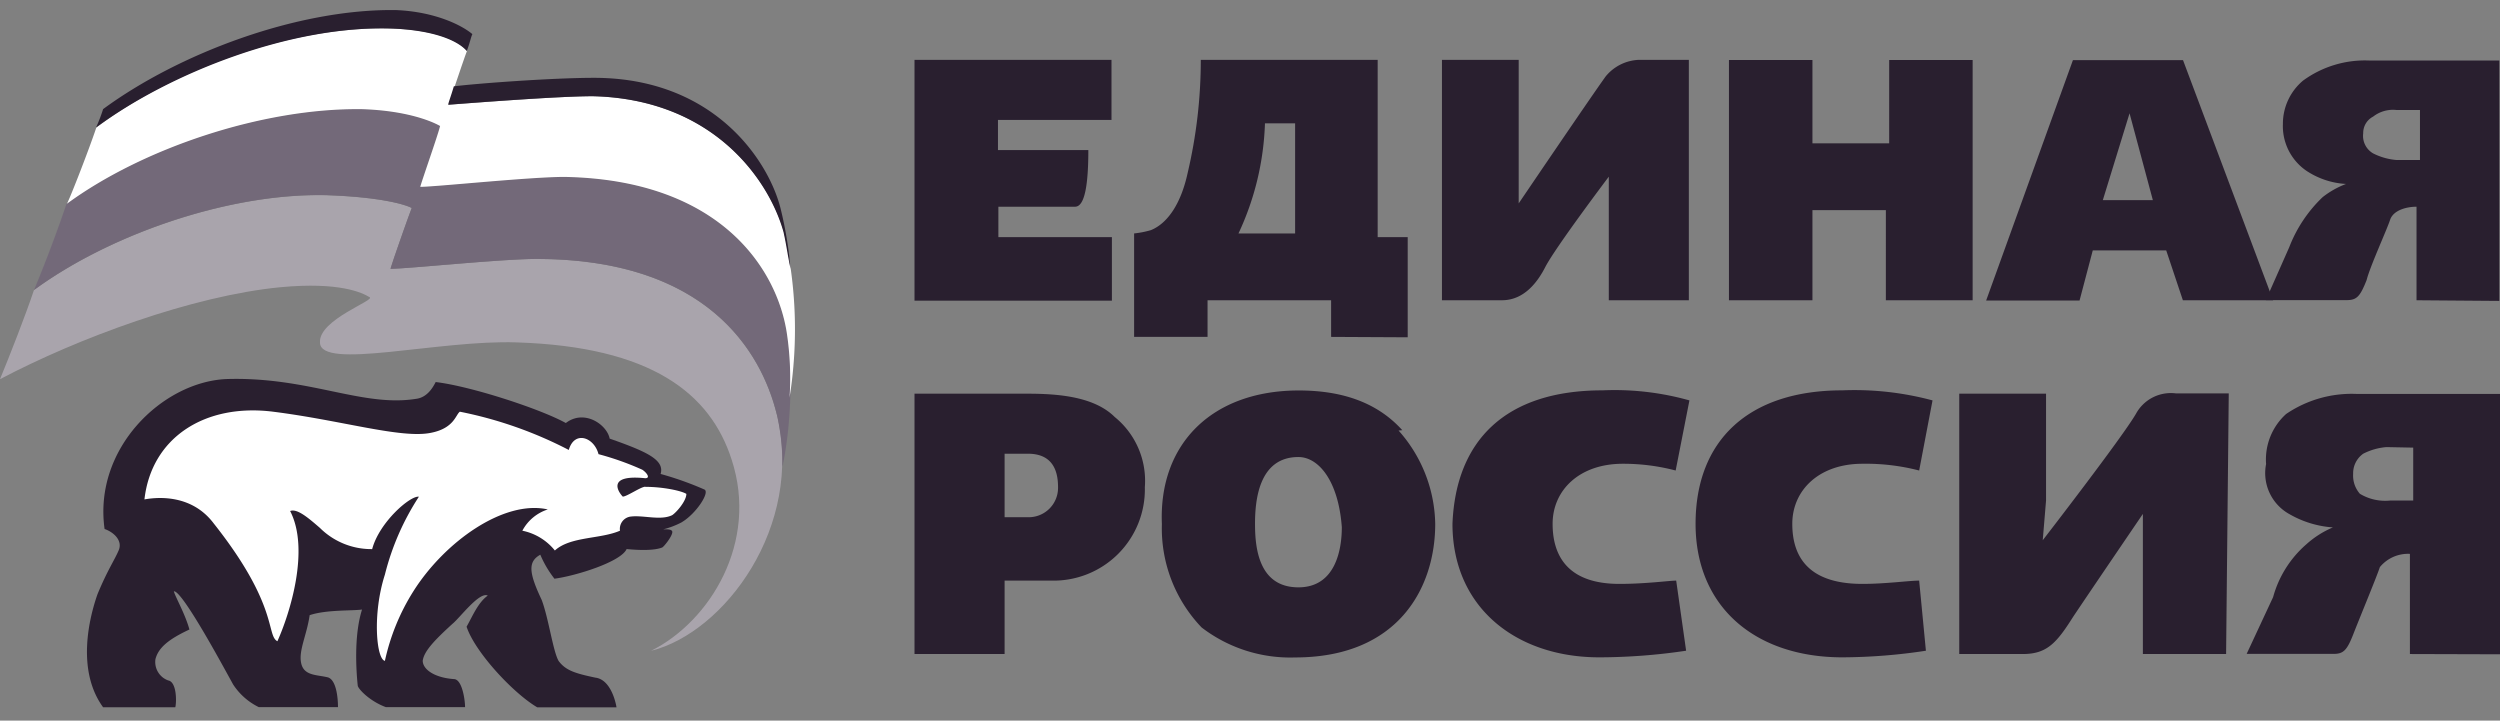 <svg width="170" height="49" fill="none" xmlns="http://www.w3.org/2000/svg"><rect width="100%" height="100%" fill="#808080" stroke="none"/><path d="M52.822 28.19c-1.06-4.331-4.813-10.581-16.356-10.581-2.406 0-8.77.67-9.914.67.099-.38 1.25-3.656 1.445-4.136-.763-.382-2.791-.763-5.678-.866-6.734-.19-14.91 2.696-20.009 6.448C1.73 21.456.674 24.15 0 25.785c5.292-2.792 13.083-5.675 19.066-6.254 4.038-.382 5.579.381 6.06.675.48.19-3.463 1.525-3.368 3.077 0 1.926 8.08-.19 13.374 0 9.151.29 13.178 3.462 14.624 7.985 1.826 5.583-1.446 10.967-5.484 12.988 5-1.25 10.388-8.465 8.56-16.065" fill="#A9A4AC"/><path d="M22.322 13.277c2.887.099 4.908.48 5.678.865-.194.48-1.346 3.752-1.445 4.137 1.144 0 7.505-.67 9.915-.67 11.543 0 15.295 6.25 16.355 10.581.265 1.168.393 2.361.381 3.558.672-3.172.672-7.02.29-9.152-.675-4.332-4.522-10.391-15.108-10.585-2.402 0-8.752.674-9.812.674.096-.38 1.251-3.657 1.346-4.137-.67-.381-2.402-1.06-5.289-1.144-6.83-.095-15.009 2.696-20.107 6.448a95.659 95.659 0 01-2.212 5.869c5.098-3.752 13.274-6.639 20.008-6.448" fill="#736979"/><path d="M53.305 15.778c-.961-3.462-4.713-9.041-12.988-9.236-2.407 0-8.466.48-9.812.58.095-.29 1.056-3.177 1.25-3.657-.579-.763-2.31-1.445-5.197-1.525-6.83-.191-14.91 2.886-20.008 6.734-.58 1.731-2.021 5.388-2.021 5.197 5.098-3.752 13.278-6.543 20.107-6.448 2.887.096 4.618.763 5.29 1.144-.096.48-1.251 3.752-1.347 4.138 1.06 0 7.41-.675 9.812-.675 10.586.194 14.433 6.254 15.108 10.586a20.55 20.55 0 01.191 4.423 29.561 29.561 0 00-.381-11.257" fill="#fff"/><path d="M53.095 14.242c-.763-3.177-4.427-8.95-12.702-8.95-2.788 0-7.985.381-9.533.58-.195.67-.382 1.143-.382 1.25 1.346-.1 7.406-.58 9.812-.58 8.275.195 12.027 5.774 12.988 9.236.195.866.29 1.636.48 2.502a26.936 26.936 0 00-.663-4.039zM31.741 3.465c.19-.48.286-.96.38-1.144-.674-.576-2.5-1.525-5.197-1.636C20.19.59 12.11 3.667 7.011 7.42c-.134.427-.295.845-.48 1.251 5.098-3.752 13.274-6.925 20.008-6.734 2.791.095 4.523.763 5.198 1.525M46.377 35.5c.961-.575 1.907-2.02 1.526-2.211a21.758 21.758 0 00-2.982-1.06c.29-.961-.961-1.526-3.463-2.403-.19-.965-1.731-2.02-2.982-1.06-1.731-.96-6.448-2.501-8.85-2.787-.195.38-.58 1.056-1.347 1.144-3.657.58-7.314-1.526-12.893-1.347-4.331.195-9.045 4.714-8.274 10.197.58.195 1.25.763.96 1.446-.29.682-.762 1.346-1.44 2.982-.577 1.635-1.442 5.193.38 7.695h4.908c.096-.381.096-1.731-.484-1.827a1.334 1.334 0 01-.866-1.445c.195-.763.866-1.346 2.311-2.017-.29-1.06-.96-2.216-1.06-2.597.58-.1 3.657 5.674 4.042 6.349a4.383 4.383 0 001.732 1.525h5.388c0-.575-.096-1.826-.675-2.02-.763-.191-1.636-.096-1.827-.962-.19-.865.381-1.906.576-3.271 1.144-.382 2.887-.287 3.562-.382-.58 1.827-.382 4.328-.29 5.194.095.286.865 1.056 1.906 1.441h5.389c0-.48-.195-1.906-.763-1.906-1.35-.1-2.116-.675-2.116-1.251.095-.675.865-1.445 2.017-2.502.484-.38 1.83-2.211 2.406-1.925-.671.48-1.056 1.445-1.441 2.116.575 1.731 3.172 4.523 4.808 5.484h5.388c-.095-.576-.48-1.907-1.441-2.021-1.346-.286-2.021-.48-2.502-1.144-.38-.675-.674-2.887-1.144-4.138-.865-1.83-.96-2.597-.095-3.077.247.584.57 1.133.961 1.632 1.445-.19 4.523-1.144 4.908-2.017.96.095 1.906.095 2.402-.1.1 0 .866-.96.675-1.143-.095-.1-.29-.1-.576-.1.435-.11.854-.271 1.251-.48" fill="#291F2F"/><path d="M43.875 33.098c-.29 0-1.251.671-1.526.671-.29-.29-1.144-1.525 1.526-1.25.381 0 .095-.382-.195-.576a19.24 19.24 0 00-2.982-1.06c-.29-1.144-1.636-1.636-2.02-.286a27.774 27.774 0 00-7.406-2.601c-.29.194-.382 1.144-2.021 1.445-2.021.382-6.064-.865-10.678-1.445-4.614-.58-8.27 1.735-8.751 5.964 1.056-.19 3.268-.286 4.713 1.636 4.424 5.583 3.558 7.604 4.328 8.008.866-1.926 2.212-6.254.866-8.855.48-.19 1.25.48 2.02 1.144a4.958 4.958 0 003.559 1.446c.484-1.83 2.6-3.657 3.176-3.562a17.431 17.431 0 00-2.31 5.293c-.866 2.692-.577 5.77 0 5.868a14.681 14.681 0 011.925-4.713c2.116-3.367 6.159-6.258 9.152-5.583a2.99 2.99 0 00-1.731 1.446 3.813 3.813 0 012.211 1.346c1.06-.965 3.078-.763 4.428-1.346a.842.842 0 01.762-.965c.866-.095 2.021.29 2.792-.095.29-.191.96-.961.96-1.442-.285-.194-1.525-.48-2.787-.48" fill="#fff"/><path d="M75.582 8.155h-7.72v2.05h6.145c0 2.268-.225 3.851-.9 3.851H67.89v2.07h7.719v4.318H62.186V4.07h13.396v4.085zm10.435.233a19.044 19.044 0 01-1.8 7.486h3.851V8.388h-2.05zm4.498 14.521v-2.492h-8.402v2.492H77.12v-7.035c.386-.04.769-.116 1.142-.225 1.134-.46 2.042-1.8 2.492-3.86.598-2.53.9-5.12.9-7.719h12.028v12.055h2.042v6.811l-5.209-.027zm18.883-2.492v-8.403s-3.599 4.768-4.31 6.127c-.458.9-1.367 2.276-2.95 2.276h-4.085V4.07h5.218v9.761s4.768-7.035 5.902-8.618a3.064 3.064 0 012.267-1.143h3.401v16.347h-5.443zm13.848-10.67h5.218V4.079h5.676v16.338h-5.901V14.29h-4.993v6.127h-5.677V4.079h5.677v5.668zm19.746 3.86h3.401l-1.584-5.902-1.817 5.902zm11.578 6.81h-6.135l-1.134-3.392h-4.993l-.899 3.41h-6.352l5.902-16.347h7.485l6.126 16.329z" fill="#291F2F"/><path d="M162.965 7.48a2.195 2.195 0 00-1.592.45 1.249 1.249 0 00-.675 1.133 1.376 1.376 0 00.675 1.368 4.294 4.294 0 001.592.45h1.593V7.48h-1.593zm1.359 12.937v-6.36c-.675 0-1.584.233-1.8.899-.216.666-1.367 3.176-1.592 4.084-.45 1.143-.684 1.368-1.359 1.368h-5.496l1.592-3.599a9.341 9.341 0 012.267-3.4 6.012 6.012 0 011.593-.9 5.398 5.398 0 01-2.699-.9 3.68 3.68 0 01-1.593-3.176 3.835 3.835 0 011.368-2.95 7.132 7.132 0 014.498-1.368h8.852v16.347l-5.631-.045zm-18.608 24.057v-9.528s-3.859 5.668-4.768 7.036c-1.134 1.799-1.799 2.492-3.41 2.492h-4.309V26.768h5.902v7.27l-.225 2.699s5.443-7.036 6.351-8.62a2.701 2.701 0 012.699-1.367h3.599l-.18 17.724h-5.659zm16.565-14.071a4.209 4.209 0 00-1.583.45 1.625 1.625 0 00-.684 1.367 1.876 1.876 0 00.459 1.358 3.33 3.33 0 002.042.46h1.584v-3.599l-1.818-.036zm1.593 14.07v-6.81a2.478 2.478 0 00-2.043.9c-.224.684-1.358 3.41-1.799 4.543-.441 1.134-.684 1.359-1.358 1.359h-5.902l1.799-3.86a7.323 7.323 0 012.267-3.598 6.417 6.417 0 011.8-1.143 6.863 6.863 0 01-2.951-.9 3.184 3.184 0 01-1.593-3.41 4.167 4.167 0 011.359-3.4 7.924 7.924 0 014.768-1.368H170v17.706l-6.126-.018zm-95.561-9.302h1.592a1.997 1.997 0 002.042-2.042c0-.9-.225-2.276-2.042-2.276h-1.592v4.318zm1.142-8.402c1.8 0 4.76 0 6.352 1.592a5.587 5.587 0 012.042 4.768 6.206 6.206 0 01-6.352 6.352h-3.184v4.993h-6.127V26.769h7.27zm18.838 4.309c-2.7 0-2.951 2.96-2.951 4.543 0 1.583.225 4.318 2.95 4.318 2.493 0 2.952-2.5 2.952-4.093-.234-3.176-1.593-4.768-2.951-4.768zm6.81-1.8a9.762 9.762 0 012.492 6.352c0 4.318-2.492 9.077-9.536 9.077a9.896 9.896 0 01-6.352-2.042 9.744 9.744 0 01-2.699-7.035c-.224-5.443 3.41-9.078 9.312-9.078 2.699 0 5.218.684 7.035 2.7l-.252.026zm18.842 2.717a13.948 13.948 0 00-3.598-.459c-2.951 0-4.769 1.8-4.769 4.085s1.134 4.084 4.544 4.084c1.799 0 3.4-.224 3.859-.224l.675 4.768a40.53 40.53 0 01-5.902.45c-5.668 0-9.986-3.401-9.986-9.078.225-5.668 3.599-9.078 10.211-9.078a18.798 18.798 0 015.902.684l-.936 4.768zm16.558 0a14.392 14.392 0 00-3.859-.459c-2.951 0-4.768 1.8-4.768 4.085s1.142 4.084 4.768 4.084c1.592 0 3.185-.224 3.859-.224l.459 4.768c-1.878.29-3.776.44-5.677.45-5.901 0-9.986-3.401-9.986-9.078s3.599-9.078 9.986-9.078a20.445 20.445 0 016.127.684l-.909 4.768z" fill="#291F2F"/></svg>